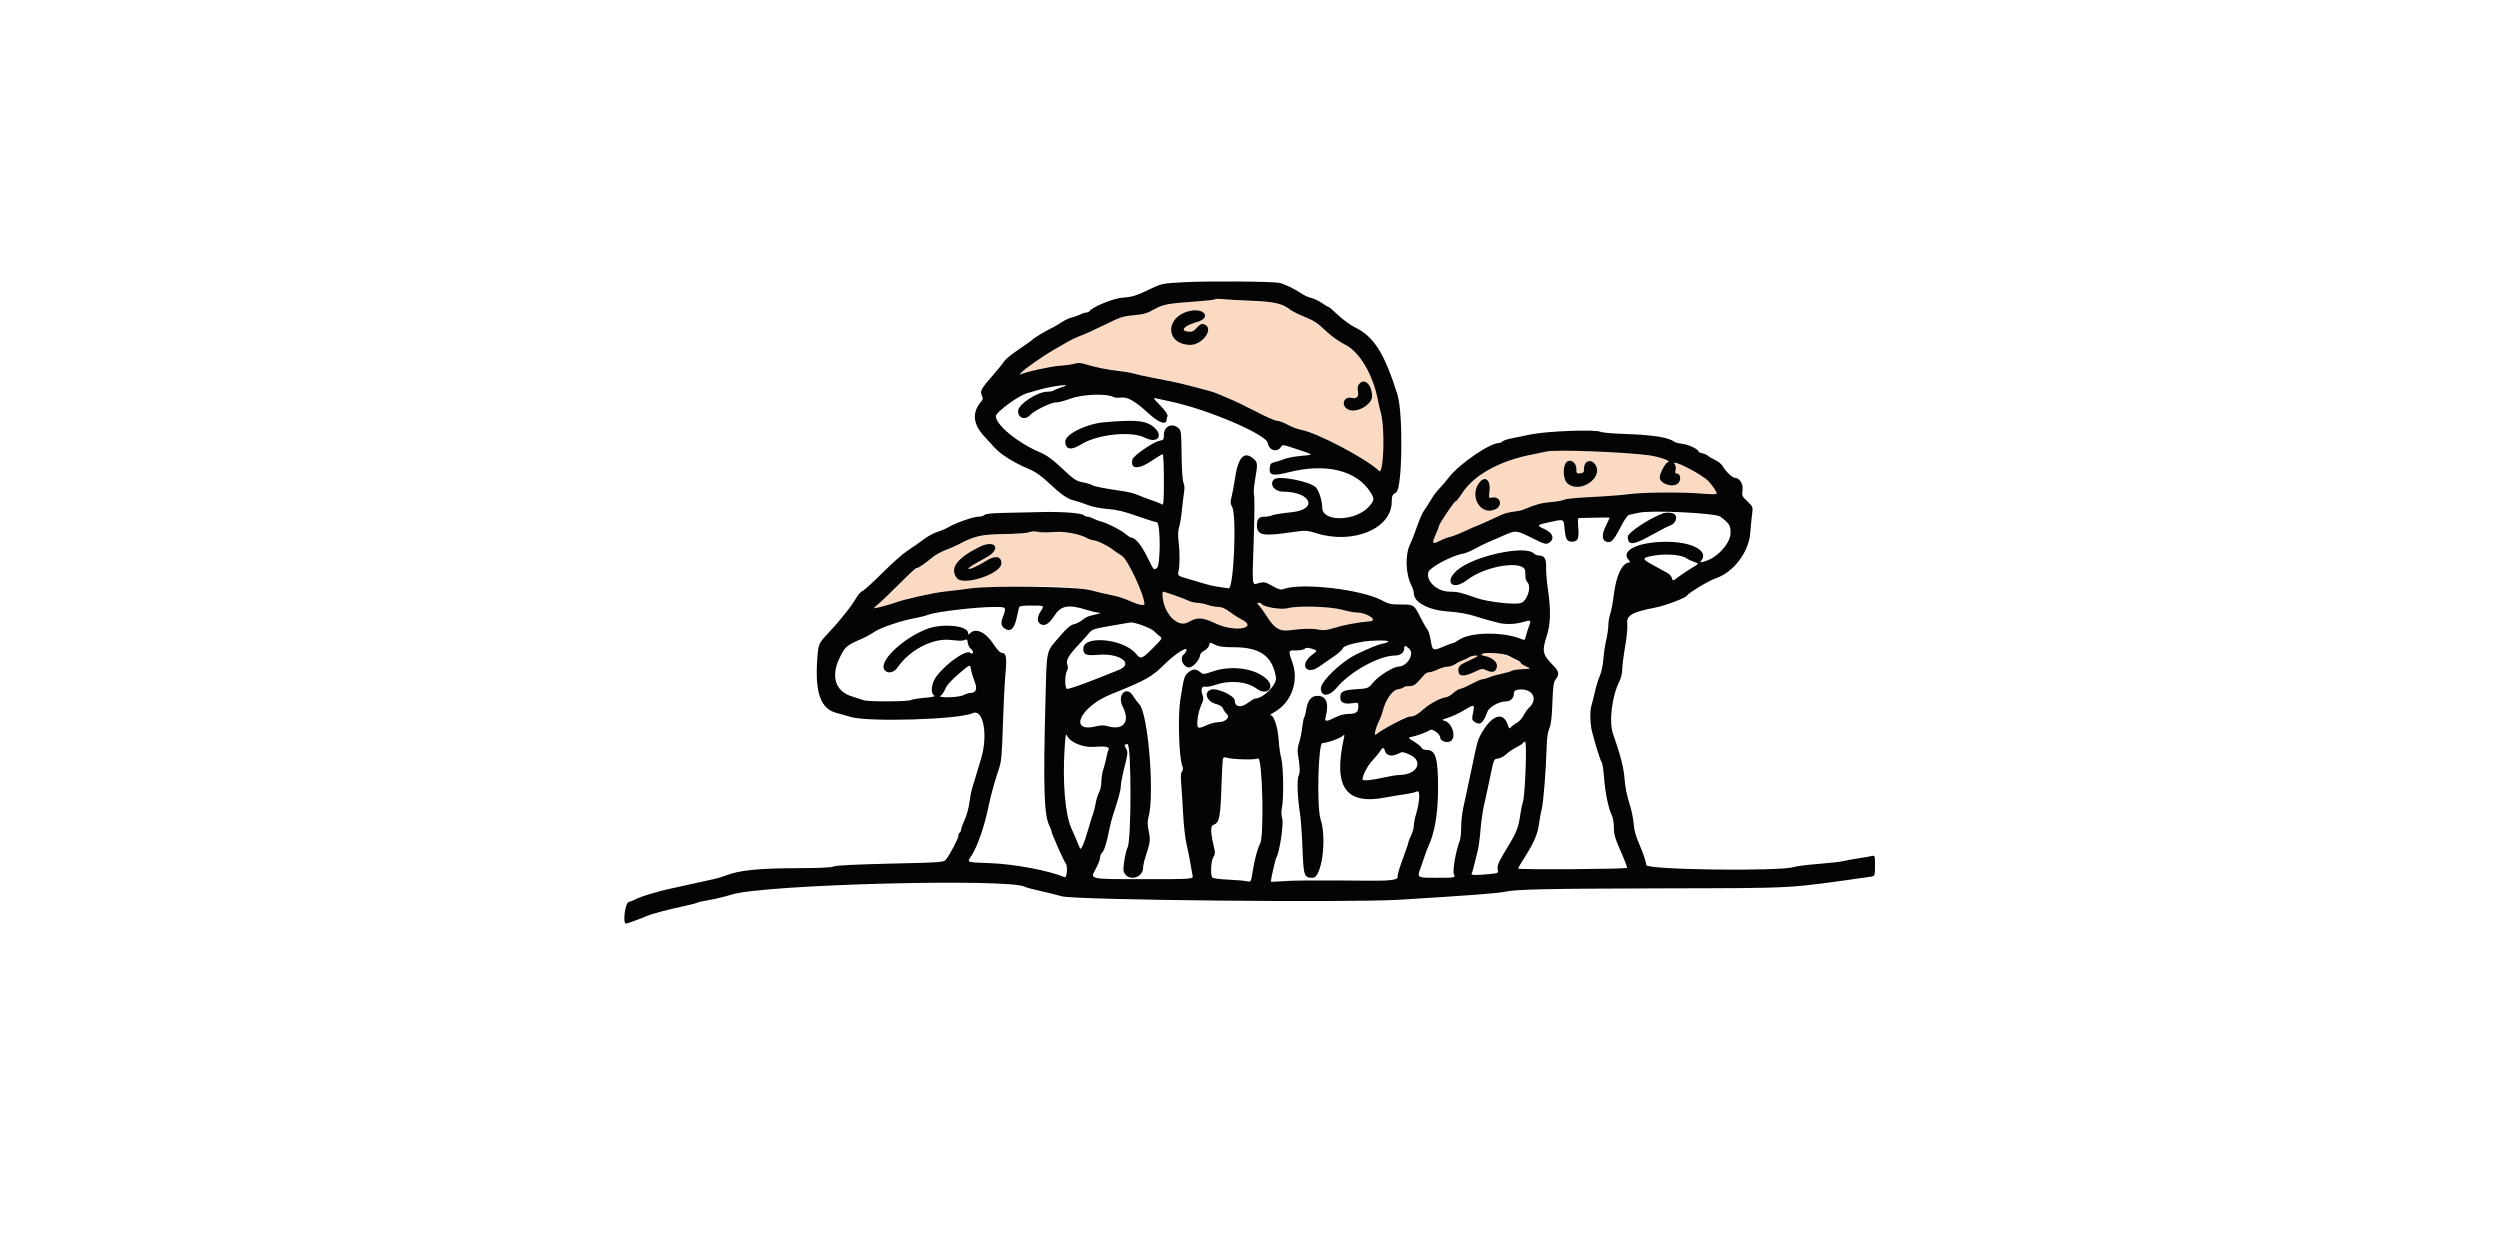 <svg xmlns="http://www.w3.org/2000/svg" width="900" height="450" viewBox="0 0 900 900" version="1.1"><path d="M 424.841 215.470 C 424.479 215.845, 418.179 216.559, 410.841 217.058 C 392.092 218.334, 386.858 219.362, 380.445 223.032 C 376.155 225.486, 373.257 226.358, 368.165 226.726 C 359.707 227.338, 354.503 229.042, 344.500 234.475 C 340.100 236.865, 333.650 239.778, 330.166 240.949 C 326.682 242.120, 321.386 244.523, 318.398 246.289 C 315.410 248.055, 311.735 250.177, 310.233 251.004 C 305.343 253.694, 287.119 266.152, 285.868 267.659 C 284.475 269.337, 285.320 269.209, 297.780 265.844 C 301.784 264.763, 308.309 263.655, 312.280 263.382 C 316.251 263.110, 321.434 262.397, 323.798 261.800 C 326.787 261.044, 328.766 261.029, 330.298 261.750 C 333.781 263.389, 346.513 266.037, 355.900 267.075 C 360.630 267.598, 365.625 268.447, 367 268.962 C 369.241 269.802, 376.756 271.377, 391.500 274.097 C 394.250 274.604, 398.075 275.447, 400 275.969 C 401.925 276.491, 408 278.099, 413.500 279.542 C 419 280.985, 424.400 282.555, 425.500 283.032 C 426.600 283.508, 430.875 285.295, 435 287.002 C 439.125 288.710, 448.021 293.007, 454.769 296.553 C 461.517 300.099, 468.163 303, 469.538 303 C 470.913 303, 474.489 304.308, 477.484 305.906 C 480.479 307.505, 484.858 309.105, 487.215 309.463 C 489.572 309.821, 492.400 310.519, 493.500 311.015 C 494.600 311.511, 498.875 313.445, 503 315.311 C 517.168 321.723, 537.874 334.028, 542.825 338.979 C 546 342.154, 546 342.154, 546 322.277 C 546 310.324, 545.600 302, 544.997 301.397 C 544.446 300.846, 543.578 297.268, 543.068 293.447 C 540.379 273.280, 529.980 254.081, 518.636 248.336 C 514.860 246.424, 508.779 242.049, 505.121 238.614 C 501.167 234.900, 496.045 231.276, 492.486 229.675 C 486.739 227.089, 484.517 225.969, 473.551 220.134 C 469.032 217.729, 467.249 217.443, 453.051 216.848 C 444.498 216.489, 434.800 215.879, 431.500 215.493 C 428.200 215.106, 425.204 215.096, 424.841 215.470 M 406.358 223.954 C 388.750 228.153, 388.892 247.645, 406.536 248.328 C 415.951 248.693, 424.737 235.956, 416.807 233.439 C 415.115 232.902, 413.971 233.468, 411.769 235.932 C 409.497 238.475, 408.270 239.058, 405.710 238.810 C 399.164 238.177, 402.422 234.542, 412 231.792 C 422.464 228.788, 417.135 221.384, 406.358 223.954 M 529.031 275.969 C 527.551 277.449, 527.245 278.734, 527.701 281.546 C 528.389 285.782, 526.923 287.294, 522.939 286.460 C 516.955 285.207, 515.304 292.641, 521.039 295.016 C 527.219 297.576, 538.106 291.148, 537.924 285.047 C 537.690 277.216, 532.788 272.212, 529.031 275.969 M 655 327.004 C 631.808 332.254, 623.618 335.385, 616.137 341.861 C 613.824 343.862, 610.539 346.595, 608.836 347.934 C 607.133 349.272, 604.210 352.760, 602.339 355.684 C 600.469 358.608, 598.518 361, 598.004 361 C 596.968 361, 586 377.408, 586 378.957 C 586 379.899, 583.690 385.657, 581.869 389.250 C 580.630 391.697, 582.452 391.497, 588.500 388.522 C 591.250 387.169, 594.336 386.048, 595.357 386.031 C 596.378 386.014, 599.978 384.704, 603.357 383.120 C 618.224 376.150, 625.225 373, 625.854 373 C 626.226 373, 628.170 372.121, 630.175 371.046 C 632.179 369.972, 636.205 368.776, 639.120 368.390 C 642.035 368.003, 647.138 366.595, 650.460 365.260 C 653.782 363.926, 660.775 362.228, 666 361.488 C 671.225 360.749, 677.525 359.681, 680 359.115 C 682.475 358.550, 690.661 358.068, 698.191 358.044 C 705.721 358.020, 712.117 357.619, 712.405 357.153 C 713.834 354.841, 755.278 353.721, 775.750 355.441 C 781.805 355.950, 785.985 355.933, 785.965 355.401 C 785.863 352.814, 779.026 344.474, 775.181 342.247 C 763.198 335.306, 753.310 331.259, 755.868 334.341 C 756.579 335.198, 756.815 336.889, 756.435 338.404 C 755.938 340.383, 756.161 341, 757.373 341 C 760.206 341, 760.637 346.066, 757.986 348.212 C 754.097 351.362, 745.003 348.222, 744.997 343.727 C 744.993 340.720, 749.098 333.148, 750.983 332.683 C 752.140 332.398, 752.025 332.137, 750.500 331.582 C 749.400 331.181, 747.606 330.367, 746.514 329.771 C 742.753 327.720, 711.221 325.106, 683 324.505 C 668.900 324.204, 666.371 324.430, 655 327.004 M 677.035 333.934 C 675.050 337.644, 675.767 345.432, 678.314 347.826 C 687.005 355.990, 704.944 344.195, 698.589 334.496 C 695.694 330.077, 690.500 331.823, 690.500 337.214 C 690.500 340.055, 690.128 340.543, 687.750 340.816 C 685.232 341.106, 685 340.849, 685 337.766 C 685 332.258, 679.380 329.554, 677.035 333.934 M 615.739 346.750 C 606.979 356.506, 615.979 372.199, 627.050 366.474 C 632.267 363.776, 630.139 357.167, 624.405 358.263 C 621.802 358.760, 621.800 358.755, 622.456 353.508 C 623.371 346.181, 619.629 342.417, 615.739 346.750 M 291 383.195 C 289.591 383.822, 281.735 384.395, 273 384.509 C 256.997 384.717, 248.049 386.867, 239.164 392.641 C 237.879 393.476, 234.646 394.807, 231.979 395.599 C 229.313 396.391, 224.964 398.732, 222.315 400.802 C 219.667 402.872, 214.346 406.627, 210.490 409.146 C 206.635 411.665, 201.910 415.505, 199.990 417.678 C 198.071 419.851, 195.333 422.951, 193.906 424.565 C 192.480 426.179, 188.568 429.738, 185.213 432.474 C 181.858 435.209, 179.256 437.589, 179.430 437.763 C 179.811 438.145, 191.686 435.123, 194.500 433.929 C 218.451 423.759, 309.282 418.092, 335.640 425.122 C 339.963 426.275, 346.425 427.794, 350 428.496 C 353.575 429.199, 359.204 430.874, 362.508 432.218 C 370.319 435.395, 374 436.299, 374 435.040 C 374 428.478, 361.823 402.450, 357.654 400.103 C 356.089 399.221, 353.197 397.248, 351.227 395.718 C 347.241 392.622, 339.628 389, 337.108 389 C 336.207 389, 333.686 388.044, 331.505 386.874 C 327.283 384.612, 316.790 382.613, 311 382.968 C 302.957 383.461, 298.355 383.397, 296 382.760 C 294.625 382.388, 292.375 382.584, 291 383.195 M 255 393.868 C 238.772 401.986, 233.527 409.315, 238.982 416.250 C 243.658 422.195, 271 413.121, 271 405.625 C 271 400.295, 266.515 399.653, 259.656 404.003 C 254.263 407.424, 247.921 410.254, 247.220 409.554 C 246.710 409.044, 251.099 406.264, 259.936 401.500 C 271.510 395.260, 266.794 387.968, 255 393.868 M 386.990 427.250 C 386.883 440.648, 397.509 452.572, 405.488 448.007 C 412.208 444.162, 415.512 444.330, 425.560 449.028 C 439.173 455.393, 456.488 452.368, 443.717 445.857 C 441.397 444.674, 437.523 442.198, 435.106 440.353 C 432.017 437.995, 429.642 436.996, 427.106 436.985 C 425.123 436.977, 421.700 436.321, 419.500 435.529 C 417.300 434.736, 413.925 434.065, 412 434.038 C 410.075 434.010, 407.150 433.279, 405.500 432.412 C 402.998 431.098, 388.586 426, 387.372 426 C 387.168 426, 386.996 426.563, 386.990 427.250 M 456.722 436.250 C 457.860 437.488, 460.163 440.685, 461.838 443.355 C 467.716 452.722, 471.334 454.844, 479.500 453.713 C 488.170 452.512, 495.377 452.419, 500.149 453.445 C 502.813 454.017, 505.649 453.660, 510.649 452.122 C 518.189 449.803, 527.311 448.104, 536.451 447.316 C 542.960 446.754, 533.150 441.011, 525.651 440.992 C 523.918 440.988, 519.575 440.094, 516 439.006 C 507.885 436.535, 483.998 435.917, 477.248 438.003 C 472.645 439.426, 464.409 438.256, 458.800 435.383 C 454.952 433.412, 454.344 433.666, 456.722 436.250 M 617.151 470.819 C 616.169 471.490, 616.752 471.919, 619.300 472.396 C 624.370 473.348, 628.181 476.649, 627.805 479.765 C 627.337 483.655, 624.771 484.738, 620.663 482.779 C 617.304 481.177, 617.061 481.211, 610.891 484.129 C 603.757 487.503, 599.987 487.032, 600.015 482.771 C 600.038 479.449, 600.787 478.784, 608.500 475.237 C 614.408 472.521, 615.028 472.017, 612.473 472.009 C 610.807 472.004, 608.557 472.614, 607.473 473.365 C 606.388 474.116, 604.375 475.078, 603 475.503 C 601.625 475.928, 599.427 477.113, 598.115 478.138 C 596.803 479.162, 594.300 480, 592.553 480 C 590.805 480, 587.513 480.900, 585.236 482 C 582.959 483.100, 580.175 484, 579.048 484 C 577.922 484, 576.277 484.852, 575.394 485.894 C 569.271 493.118, 568.100 494, 564.636 494 C 562.701 494, 560.876 494.391, 560.581 494.869 C 560.286 495.346, 558.308 496.015, 556.187 496.354 C 552.393 496.961, 545 508.670, 545 514.072 C 545 514.888, 544.408 516.443, 543.685 517.527 C 542.514 519.283, 540 526.689, 540 528.381 C 540 528.737, 541.688 527.904, 543.750 526.529 C 545.813 525.155, 548.937 523.382, 550.693 522.590 C 552.449 521.798, 555.591 519.991, 557.675 518.575 C 559.759 517.159, 562.732 516, 564.282 516 C 567.845 516, 571.794 513.960, 575 510.464 C 577.649 507.575, 588.327 502.002, 591.215 502.001 C 592.159 502, 594.409 500.718, 596.215 499.150 C 598.022 497.583, 600.823 495.978, 602.439 495.584 C 604.055 495.190, 606.530 494.058, 607.939 493.069 C 609.348 492.080, 612.300 490.701, 614.500 490.005 C 616.700 489.308, 620.075 488.165, 622 487.465 C 623.925 486.766, 628.200 485.650, 631.500 484.985 C 634.800 484.321, 637.967 483.401, 638.538 482.942 C 639.109 482.482, 642.484 481.970, 646.038 481.803 C 652.500 481.500, 652.500 481.500, 648.782 479.500 C 646.737 478.400, 642.494 475.958, 639.353 474.074 C 633.383 470.493, 620.414 468.592, 617.151 470.819" stroke="none" fill="#fadac2" fill-rule="evenodd"/><path d="M 403.620 203.143 C 386.890 204.024, 386.667 204.066, 378.620 207.892 C 367.626 213.119, 365.536 213.771, 358 214.328 C 351.651 214.797, 336.303 221.083, 334.539 223.936 C 334.178 224.521, 333.121 225.003, 332.191 225.006 C 331.261 225.010, 329.293 225.642, 327.817 226.412 C 326.342 227.182, 323.642 228.137, 321.817 228.536 C 319.993 228.934, 316.700 230.459, 314.500 231.923 C 312.300 233.388, 309.375 235.131, 308 235.796 C 302.951 238.239, 294.542 243.238, 293.535 244.396 C 292.966 245.051, 288.516 248.241, 283.647 251.486 C 278.778 254.730, 274.075 258.535, 273.197 259.942 C 272.318 261.349, 268.838 265.650, 265.463 269.500 C 256.456 279.775, 255.465 281.530, 256.896 284.671 C 257.842 286.747, 257.795 287.580, 256.658 288.880 C 249.713 296.821, 250.348 305.200, 258.561 314 C 260.357 315.925, 263.623 319.525, 265.817 322 C 270.270 327.021, 279.944 333.123, 290.488 337.560 C 295.720 339.761, 299.489 342.392, 305.488 348.028 C 314.379 356.381, 318.878 359.441, 323.800 360.483 C 325.616 360.867, 329.666 362.208, 332.800 363.463 C 336.309 364.867, 341.904 366.009, 347.356 366.433 C 354.067 366.955, 359.243 368.197, 368.726 371.561 C 375.609 374.002, 381.973 376.001, 382.870 376.002 C 385.691 376.005, 385.690 407.560, 382.870 409.070 C 380.385 410.399, 381.132 411.303, 375.653 400.345 C 371.496 392.032, 367.197 387, 364.251 387 C 363.734 387, 362.004 385.858, 360.406 384.461 C 357.193 381.655, 347.137 376.558, 342.567 375.421 C 340.953 375.020, 338.478 374.088, 337.067 373.352 C 335.655 372.615, 333.803 372.010, 332.950 372.006 C 332.098 372.003, 330.929 371.529, 330.354 370.954 C 328.768 369.368, 314.043 368.287, 299.500 368.689 C 292.350 368.887, 280.561 369.150, 273.301 369.274 C 264.344 369.428, 259.700 369.902, 258.851 370.750 C 258.163 371.438, 256.227 371.998, 254.550 371.995 C 250.923 371.989, 237.942 376.507, 233 379.495 C 231.075 380.658, 227.478 382.199, 225.008 382.918 C 222.537 383.637, 218.037 386.095, 215.008 388.380 C 211.978 390.666, 206.800 394.279, 203.500 396.411 C 200.200 398.543, 191.980 405.819, 185.233 412.581 C 178.485 419.344, 172.074 425.159, 170.986 425.505 C 169.897 425.850, 167.789 428.240, 166.301 430.816 C 164.814 433.392, 161.775 437.722, 159.548 440.437 C 157.322 443.152, 154.961 446.077, 154.302 446.937 C 153.644 447.797, 149.990 451.875, 146.183 456 C 139.261 463.500, 139.261 463.500, 138.476 474 C 136.616 498.872, 140.865 510.631, 152.719 513.422 C 154.249 513.783, 158.630 515.026, 162.455 516.185 C 175.175 520.041, 240.466 518.050, 250.268 513.508 C 257.918 509.963, 261.523 528.892, 256.455 546 C 252.936 557.881, 250.897 564.644, 249.863 567.872 C 249.268 569.727, 248.393 574.342, 247.918 578.128 C 247.442 581.913, 245.916 587.414, 244.527 590.352 C 243.137 593.289, 242 596.411, 242 597.287 C 242 598.164, 241.550 599.160, 241 599.500 C 240.450 599.840, 240 600.932, 240 601.927 C 240 603.779, 234.249 614.742, 231.198 618.707 C 229.521 620.886, 229.016 620.925, 190.957 621.811 C 165.549 622.402, 151.685 623.098, 150.273 623.854 C 148.851 624.615, 140.299 625.024, 124.816 625.071 C 95.936 625.159, 82.139 626.564, 72.500 630.399 C 70.300 631.274, 66.475 632.409, 64 632.920 C 61.525 633.432, 55.225 634.830, 50 636.028 C 44.775 637.225, 37.575 638.814, 34 639.558 C 23.241 641.798, 9.319 646.089, 6.500 648.034 C 5.950 648.414, 4.262 649.020, 2.750 649.381 C 0.073 650.021, -1.845 665.001, 0.750 664.999 C 1.610 664.999, 11.042 661.539, 15.500 659.589 C 19.059 658.032, 31.344 654.765, 42.500 652.408 C 46.900 651.479, 51.222 650.351, 52.105 649.901 C 52.988 649.452, 56.813 648.601, 60.605 648.010 C 64.397 647.419, 71.775 645.628, 77 644.029 C 100.790 636.750, 277.788 632.189, 288.142 638.588 C 288.799 638.994, 292.973 640.122, 297.418 641.095 C 301.863 642.068, 309.654 643.990, 314.732 645.367 C 324.592 648.041, 521.379 650.023, 557.500 647.813 C 607.832 644.733, 628.018 643.206, 633.500 642.065 C 642.224 640.250, 662.356 639.826, 750 639.613 C 844.741 639.382, 836.011 639.877, 896.250 631.322 C 900 630.790, 900 630.790, 900 623.278 C 900 615.767, 900 615.767, 897.250 616.405 C 895.738 616.756, 891.350 617.517, 887.500 618.097 C 883.650 618.676, 878.925 619.547, 877 620.032 C 875.075 620.517, 867.106 621.409, 859.290 622.015 C 851.475 622.621, 843.600 623.611, 841.790 624.215 C 831.852 627.532, 735.191 626.285, 735.259 622.841 C 735.295 620.975, 733.408 615.084, 730.985 609.500 C 727.757 602.060, 726.540 597.836, 726.230 593 C 726.001 589.425, 724.567 582.675, 723.043 578 C 721.349 572.803, 720.049 566.172, 719.698 560.936 C 719.177 553.168, 716.646 543.234, 711.426 528.467 C 708.330 519.710, 710.568 501.154, 716.006 490.489 C 717.109 488.325, 718 484.599, 718 482.150 C 718 479.715, 718.938 472.272, 720.084 465.611 C 721.243 458.879, 721.925 451.667, 721.620 449.372 C 720.795 443.164, 724.952 440.697, 741.608 437.511 C 748.935 436.109, 763.500 430.618, 764.596 428.845 C 765.859 426.802, 780.518 417.989, 785.290 416.404 C 797.933 412.204, 809.041 397.725, 810.149 384 C 810.571 378.775, 811.207 372.338, 811.563 369.695 C 812.190 365.038, 812.083 364.770, 808.089 360.970 C 804.225 357.294, 804.009 356.797, 804.619 352.983 C 805.323 348.576, 802.472 344, 799.022 344 C 797.248 344, 791.904 338.796, 790.137 335.347 C 789.530 334.163, 787.004 332.212, 784.522 331.011 C 782.041 329.810, 779.778 328.451, 779.494 327.990 C 779.210 327.530, 777.632 326.858, 775.989 326.497 C 774.345 326.136, 772.997 325.539, 772.993 325.171 C 772.977 323.547, 766.075 320.182, 761.601 319.617 C 758.906 319.276, 756.206 318.613, 755.601 318.144 C 751.364 314.859, 740.086 313.092, 719 312.411 C 711.025 312.154, 703.593 311.486, 702.485 310.928 C 698.772 309.058, 663.891 310.361, 652 312.813 C 646.225 314.004, 639.551 315.380, 637.170 315.870 C 634.788 316.360, 632.335 317.265, 631.720 317.880 C 631.104 318.496, 629.941 319, 629.136 319 C 622.620 319, 600.631 334.102, 593.284 343.622 C 590.965 346.627, 587.699 350.454, 586.027 352.127 C 584.354 353.800, 581.776 357.268, 580.298 359.834 C 578.820 362.400, 576.607 365.850, 575.380 367.500 C 574.153 369.150, 571.947 374.100, 570.478 378.500 C 569.008 382.900, 566.635 388.975, 565.205 392 C 561.522 399.789, 562.037 413.583, 566.314 421.700 C 567.241 423.461, 568 426.070, 568 427.498 C 568 433.537, 578.528 439.209, 591.500 440.158 C 600.593 440.824, 607.013 441.939, 612.500 443.807 C 616.202 445.067, 625.468 447.670, 629.500 448.584 C 634.567 449.731, 641.248 449.439, 646.750 447.829 C 652.515 446.142, 652.636 446.265, 650.585 451.730 C 649.807 453.803, 648.888 456.778, 648.543 458.341 C 648.056 460.551, 647.537 461.017, 646.208 460.438 C 632.966 454.667, 608.611 454.869, 600.257 460.817 C 598.571 462.018, 596.755 463, 596.223 463 C 595.690 463, 593.285 463.846, 590.877 464.879 C 581.580 468.871, 581.432 468.823, 580.197 461.369 C 579.596 457.741, 578.455 454.036, 577.663 453.136 C 576.870 452.236, 574.635 448.324, 572.695 444.442 C 568.152 435.351, 567.957 435.224, 558.500 435.241 C 551.512 435.254, 549.804 434.879, 545 432.283 C 530.300 424.338, 486.792 419.327, 474.172 424.125 C 472.230 424.863, 470.625 424.415, 466.134 421.881 C 461 418.983, 460.184 418.805, 456.521 419.782 C 451.197 421.203, 451.528 423.833, 452.670 389.244 C 453.228 372.335, 453.333 357.530, 452.903 356.344 C 452.460 355.122, 452.785 350.358, 453.655 345.344 C 455.650 333.835, 455.580 332.917, 452.493 330.250 C 445.603 324.297, 441.238 329.368, 438.936 346 C 438.441 349.575, 437.482 354.680, 436.805 357.345 C 435.762 361.449, 435.808 362.600, 437.105 364.859 C 440.567 370.892, 438.314 424.128, 434.620 423.573 C 432.904 423.315, 429.475 422.834, 427 422.502 C 424.525 422.171, 420.475 421.273, 418 420.507 C 415.525 419.741, 409.969 418.095, 405.653 416.850 C 397.805 414.587, 397.805 414.587, 398.585 411.043 C 399.534 406.733, 399.497 396.495, 398.504 388.862 C 398.041 385.303, 398.197 381.934, 398.926 379.724 C 399.561 377.800, 400.513 372.012, 401.041 366.862 C 401.569 361.713, 402.280 355.771, 402.621 353.659 C 402.971 351.485, 402.753 348.880, 402.118 347.659 C 401.442 346.358, 400.898 338.386, 400.748 327.607 C 400.500 309.713, 400.500 309.713, 397.758 307.668 C 393.421 304.431, 388 307.315, 388 312.859 C 388 316.436, 387.742 316.802, 384.800 317.390 C 380.167 318.317, 366.106 328.015, 365.370 330.790 C 363.512 337.800, 369.548 338.340, 378.901 332 C 382.958 329.250, 386.665 327, 387.138 327 C 387.612 327, 388 335.380, 388 345.622 C 388 360.382, 387.741 364.040, 386.750 363.255 C 386.063 362.711, 382.575 361.285, 379 360.086 C 375.425 358.887, 370.959 357.194, 369.076 356.324 C 367.193 355.453, 363.143 354.358, 360.076 353.889 C 343.071 351.291, 338.306 350.370, 336.482 349.329 C 335.371 348.696, 332.671 347.853, 330.482 347.457 C 324.812 346.431, 323.762 345.740, 313.988 336.596 C 307.370 330.405, 303.538 327.681, 298.360 325.489 C 282.851 318.923, 267 305.874, 267 299.673 C 267 296.851, 282.915 285.070, 289.283 283.177 C 300.328 279.895, 304.233 278.934, 310.377 277.984 C 318.433 276.739, 319.735 277.135, 313.755 279.012 C 311.415 279.747, 309.072 280.720, 308.550 281.174 C 308.027 281.628, 306.102 282, 304.271 282 C 296.900 282, 283 291.140, 283 295.987 C 283 301.067, 288.081 302.782, 291.595 298.890 C 294.405 295.777, 307.109 289.500, 310 289.796 C 311.375 289.937, 316.282 288.670, 320.905 286.980 C 329.584 283.808, 346.897 283.164, 351.673 285.837 C 352.585 286.347, 355.001 286.541, 357.042 286.268 C 361.851 285.622, 367.114 288.660, 377.343 297.984 C 384.694 304.686, 390 306.336, 390 301.921 C 390 301.505, 390.268 300.464, 390.597 299.609 C 390.988 298.590, 389.241 296.007, 385.531 292.117 C 379.868 286.181, 379.868 286.181, 383.684 287.098 C 385.783 287.603, 389.750 288.477, 392.500 289.040 C 418.791 294.429, 461.988 312.832, 462.846 319.010 C 463.561 324.162, 469.337 326.040, 472.128 322.028 C 473.491 320.069, 473.543 320.070, 480 322.178 C 496.931 327.707, 496.527 327.358, 487 328.218 C 482.325 328.640, 476.925 329.621, 475 330.397 C 473.075 331.174, 469.925 332.204, 468 332.686 C 464.880 333.468, 464.467 333.964, 464.192 337.248 C 463.764 342.362, 466.472 342.878, 478.280 339.931 C 504.805 333.310, 526.693 338.675, 536.620 354.230 C 539.724 359.095, 539.632 360.211, 535.757 364.624 C 526.228 375.477, 502 376.092, 502 365.481 C 502 360.462, 499.493 352.751, 497.190 350.687 C 492.519 346.500, 470.740 342.311, 467.523 344.981 C 463.446 348.364, 467.461 353.988, 473.973 354.015 C 494.136 354.099, 499.274 366.869, 479.924 368.804 C 473.282 369.468, 467.011 370.459, 465.989 371.006 C 464.968 371.553, 462.617 372, 460.766 372 C 456.445 372, 455 373.515, 455 378.045 C 455 385.387, 458.889 386.247, 479 383.353 C 490.461 381.704, 490.525 381.706, 498 384.002 C 524.351 392.095, 551.873 380.634, 552.035 361.500 C 552.073 356.978, 552.384 356.306, 555.289 354.476 C 559.712 351.688, 560.365 297.417, 556.136 284 C 546.839 254.505, 539.329 242.519, 526.011 235.922 C 522.442 234.154, 516.779 230.073, 513.426 226.854 C 510.073 223.634, 506.999 221, 506.595 221 C 506.191 221, 503.979 219.709, 501.680 218.130 C 499.381 216.552, 495.925 214.918, 494 214.500 C 492.075 214.082, 488.700 212.508, 486.500 211.002 C 481.920 207.867, 474.577 204.385, 470.965 203.634 C 466.045 202.611, 420.084 202.276, 403.620 203.143 M 424.838 215.496 C 424.477 215.856, 418.179 216.568, 410.841 217.077 C 390.948 218.458, 387.143 219.189, 380.725 222.866 C 375.997 225.576, 373.392 226.317, 366.350 226.959 C 358.618 227.664, 356.527 228.350, 345.625 233.762 C 338.956 237.073, 331.250 240.577, 328.500 241.548 C 325.750 242.519, 321.123 244.706, 318.218 246.407 C 315.314 248.108, 310.956 250.625, 308.535 252 C 301.463 256.017, 287.527 265.754, 285.430 268.144 C 284.368 269.354, 284.024 270.039, 284.665 269.666 C 287.595 267.959, 306.248 263.791, 313 263.333 C 317.125 263.053, 321.954 262.382, 323.731 261.841 C 325.879 261.187, 328.060 261.200, 330.231 261.879 C 338.018 264.314, 346.098 266.009, 354.330 266.935 C 359.186 267.481, 364.586 268.385, 366.330 268.944 C 368.073 269.502, 373.325 270.705, 378 271.617 C 382.675 272.528, 389.425 273.847, 393 274.548 C 396.575 275.248, 402.875 276.726, 407 277.833 C 411.125 278.939, 416.525 280.368, 419 281.008 C 421.475 281.647, 424.400 282.559, 425.500 283.035 C 426.600 283.510, 430.875 285.295, 435 287.002 C 439.125 288.710, 448.021 293.007, 454.769 296.553 C 461.517 300.099, 468.179 303, 469.573 303 C 470.967 303, 474.446 304.296, 477.304 305.879 C 480.162 307.463, 484.525 309.096, 487 309.509 C 497.957 311.337, 534.502 330.656, 542.912 339.066 C 546.236 342.390, 547.319 308.459, 544.239 297.500 C 543.620 295.300, 542.691 291.250, 542.174 288.500 C 538.656 269.779, 528.888 253.214, 518.333 248.067 C 514.633 246.263, 508.881 242.222, 505.552 239.088 C 498.362 232.318, 496.238 230.926, 487.989 227.574 C 484.545 226.174, 480.326 223.984, 478.614 222.707 C 472.867 218.422, 467.380 217.198, 451 216.546 C 442.475 216.206, 433.248 215.684, 430.497 215.384 C 427.745 215.085, 425.198 215.135, 424.838 215.496 M 406.358 223.954 C 388.750 228.153, 388.892 247.645, 406.536 248.328 C 415.951 248.693, 424.737 235.956, 416.807 233.439 C 415.115 232.902, 413.971 233.468, 411.769 235.932 C 409.497 238.475, 408.270 239.058, 405.710 238.810 C 399.164 238.177, 402.422 234.542, 412 231.792 C 422.464 228.788, 417.135 221.384, 406.358 223.954 M 529.031 275.969 C 527.551 277.449, 527.245 278.734, 527.701 281.546 C 528.389 285.782, 526.923 287.294, 522.939 286.460 C 516.955 285.207, 515.304 292.641, 521.039 295.016 C 527.219 297.576, 538.106 291.148, 537.924 285.047 C 537.690 277.216, 532.788 272.212, 529.031 275.969 M 345 304.032 C 332.109 305.152, 317 312.620, 317 317.872 C 317 323.711, 321.236 324.505, 328.344 319.997 C 339.744 312.767, 364.394 310.099, 374.090 315.046 C 384.524 320.369, 388.637 312.327, 378.703 306.027 C 373.471 302.709, 365.609 302.243, 345 304.032 M 663.500 325.092 C 661.300 325.624, 657.025 326.524, 654 327.093 C 629.669 331.670, 611.148 341.914, 602.357 355.656 C 600.477 358.595, 598.518 361, 598.004 361 C 597.005 361, 586 377.380, 586 378.867 C 586 379.353, 584.881 382.282, 583.513 385.376 C 580.727 391.674, 581.260 392.181, 587.386 389.058 C 589.481 387.990, 592.614 386.817, 594.348 386.452 C 596.081 386.087, 600.750 384.261, 604.722 382.394 C 608.693 380.527, 612.141 379, 612.382 379 C 612.624 379, 616.349 377.385, 620.661 375.412 C 624.972 373.438, 629.925 371.185, 631.668 370.404 C 633.410 369.623, 637.010 368.727, 639.668 368.413 C 642.325 368.098, 645.400 367.473, 646.500 367.024 C 656.264 363.033, 659.527 362.134, 666.500 361.508 C 670.900 361.114, 675.400 360.304, 676.500 359.709 C 677.600 359.114, 686.150 358.288, 695.500 357.875 C 704.850 357.462, 716.775 356.550, 722 355.849 C 732.956 354.379, 760.807 354.163, 775.750 355.432 C 781.811 355.946, 785.986 355.934, 785.965 355.401 C 785.906 353.912, 783.688 350.477, 780.363 346.726 C 775.701 341.468, 751.719 329.342, 755.868 334.341 C 756.579 335.198, 756.815 336.889, 756.435 338.404 C 755.938 340.383, 756.161 341, 757.373 341 C 760.206 341, 760.637 346.066, 757.986 348.212 C 754.097 351.362, 745.003 348.222, 744.997 343.727 C 744.993 340.707, 749.105 333.140, 750.983 332.709 C 753.845 332.053, 744.555 328.789, 737 327.795 C 718.361 325.343, 669.840 323.559, 663.500 325.092 M 677.035 333.934 C 675.050 337.644, 675.767 345.432, 678.314 347.826 C 687.005 355.990, 704.944 344.195, 698.589 334.496 C 695.694 330.077, 690.500 331.823, 690.500 337.214 C 690.500 340.055, 690.128 340.543, 687.750 340.816 C 685.232 341.106, 685 340.849, 685 337.766 C 685 332.258, 679.380 329.554, 677.035 333.934 M 615.739 346.750 C 606.979 356.506, 615.979 372.199, 627.050 366.474 C 632.267 363.776, 630.139 357.167, 624.405 358.263 C 621.802 358.760, 621.800 358.755, 622.456 353.508 C 623.371 346.181, 619.629 342.417, 615.739 346.750 M 730 369.163 C 727.525 369.707, 724.535 370.339, 723.355 370.568 C 721.830 370.865, 719.867 373.585, 716.565 379.979 C 711.616 389.561, 709.842 391.270, 706.250 389.914 C 703.193 388.760, 703.285 384.344, 706.500 378 C 707.875 375.287, 709 372.930, 709 372.763 C 709 372.597, 704.163 372.578, 698.250 372.722 C 692.337 372.865, 687.097 372.987, 686.605 372.992 C 686.107 372.996, 685.985 375.933, 686.329 379.616 C 687.066 387.515, 686.051 390, 682.087 390 C 678.185 390, 677.309 388.561, 676.487 380.797 C 675.687 373.241, 676.667 373.617, 664.500 376.197 C 656.611 377.870, 656.275 378.442, 661.789 380.814 C 668.357 383.640, 669.750 388.458, 664.769 391.124 C 663.152 391.989, 661.323 391.467, 655.136 388.372 C 641.728 381.665, 641.618 381.649, 633.546 385.159 C 629.671 386.844, 624.250 389.189, 621.500 390.370 C 618.750 391.552, 614.250 393.792, 611.500 395.348 C 608.750 396.904, 604.925 398.425, 603 398.729 C 595.808 399.862, 579.878 408.269, 578.597 411.607 C 576.139 418.015, 584.542 426, 593.744 426 C 599.478 426, 601.616 426.505, 613 430.544 C 621.045 433.399, 641.238 435.648, 645.189 434.129 C 649.669 432.407, 652.733 422.792, 649.892 419.370 C 648.408 417.582, 648.376 417.432, 648.152 411.357 C 647.843 402.939, 619.833 407.104, 606.352 417.573 C 595.872 425.711, 589.256 419.112, 599.250 410.489 C 611.079 400.283, 648.089 392.231, 654.357 398.500 C 655.182 399.325, 656.959 400, 658.306 400 C 662.041 400, 663.451 402.492, 663.194 408.638 C 663.069 411.623, 663.649 418.629, 664.483 424.208 C 666.766 439.474, 666.484 449.261, 663.500 458.403 C 660.058 468.949, 660.669 471.469, 668.597 479.397 C 672.452 483.252, 672.832 485.671, 670.126 489.115 C 668.555 491.114, 668.166 493.856, 667.727 506.038 C 667.350 516.526, 666.731 521.681, 665.508 524.538 C 664.376 527.184, 663.728 531.822, 663.557 538.500 C 663.165 553.806, 661.234 578.030, 660.049 582.500 C 659.465 584.700, 658.587 589.510, 658.095 593.189 C 657.109 600.581, 654.356 606.958, 647.600 617.500 C 645.133 621.350, 643.089 624.896, 643.057 625.380 C 642.998 626.291, 720.552 625.781, 721.469 624.864 C 721.748 624.585, 719.732 619.279, 716.988 613.072 C 712.870 603.756, 712 600.774, 712 595.975 C 712 592.778, 711.374 588.888, 710.610 587.331 C 708.123 582.268, 705.715 570.724, 704.956 560.232 C 704.548 554.584, 703.763 549.409, 703.212 548.732 C 702.231 547.528, 699.144 537.796, 696.382 527.201 C 694.782 521.067, 694.582 511.998, 695.948 507.571 C 696.469 505.882, 697.599 501.369, 698.459 497.541 C 699.320 493.714, 700.871 488.764, 701.907 486.541 C 702.951 484.300, 704.076 478.937, 704.432 474.500 C 704.785 470.100, 705.725 463.800, 706.521 460.500 C 707.317 457.200, 707.976 452.603, 707.984 450.285 C 707.993 447.967, 708.641 444.142, 709.424 441.785 C 710.207 439.428, 711.331 433.420, 711.922 428.434 C 713.601 414.265, 718.072 405, 723.232 405 C 723.825 405, 723.529 404.137, 722.575 403.082 C 716.164 395.998, 731.257 389.475, 752.498 390.149 C 769.576 390.691, 780.284 397.133, 774.898 403.623 C 773.821 404.921, 774.049 405.030, 776.575 404.423 C 785.941 402.171, 796 391.403, 796 383.630 C 796 378.238, 795.202 376.978, 788.619 371.969 C 785.208 369.374, 739.091 367.167, 730 369.163 M 747 369.735 C 736.815 373.657, 721.994 383.545, 722.015 386.405 C 722.063 392.943, 725.873 392.678, 739.185 385.207 C 745.062 381.908, 751.137 378.789, 752.685 378.273 C 756.120 377.130, 757.974 372.879, 756.050 370.560 C 754.781 369.031, 749.969 368.593, 747 369.735 M 291 383.206 C 289.610 383.818, 281.616 384.399, 273 384.513 C 256.678 384.730, 251.153 385.982, 240.196 391.944 C 238.163 393.050, 233.989 394.869, 230.921 395.986 C 227.852 397.102, 223.576 399.475, 221.417 401.258 C 215.641 406.030, 211.234 409, 209.928 409 C 209.294 409, 203.989 413.850, 198.138 419.778 C 192.287 425.705, 185.507 432.230, 183.070 434.278 C 180.634 436.325, 178.953 438, 179.335 438 C 180.547 438, 192.416 434.814, 194.500 433.929 C 199.540 431.789, 222.389 426.689, 230.500 425.893 C 235.450 425.408, 243.100 424.469, 247.500 423.807 C 263.182 421.449, 324.924 422.231, 335 424.916 C 339.675 426.162, 346.425 427.758, 350 428.463 C 355.745 429.596, 359.047 430.697, 366.500 433.967 C 370.016 435.510, 374 436.080, 374 435.040 C 374 428.478, 361.823 402.450, 357.654 400.103 C 356.089 399.221, 353.197 397.248, 351.227 395.718 C 347.241 392.622, 339.628 389, 337.108 389 C 336.207 389, 333.686 388.044, 331.505 386.874 C 327.291 384.616, 316.810 382.616, 311 382.961 C 302.499 383.467, 299.308 383.429, 296.500 382.788 C 294.850 382.412, 292.375 382.600, 291 383.206 M 255 393.868 C 238.772 401.986, 233.527 409.315, 238.982 416.250 C 243.658 422.195, 271 413.121, 271 405.625 C 271 400.295, 266.515 399.653, 259.656 404.003 C 254.263 407.424, 247.921 410.254, 247.220 409.554 C 246.710 409.044, 251.099 406.264, 259.936 401.500 C 271.510 395.260, 266.794 387.968, 255 393.868 M 740.830 400.023 C 731.955 401.521, 731.869 402.313, 740.091 406.801 C 744.166 409.026, 748.781 411.559, 750.346 412.431 C 751.911 413.303, 753.426 414.913, 753.712 416.008 C 754.376 418.544, 754.201 418.583, 759.341 414.750 C 761.738 412.962, 765.888 410.215, 768.564 408.645 C 773.429 405.790, 773.429 405.790, 769.705 404.509 C 767.657 403.805, 765.423 402.793, 764.741 402.259 C 761.157 399.456, 750.240 398.435, 740.830 400.023 M 386.990 427.250 C 386.883 440.648, 397.509 452.572, 405.488 448.007 C 412.208 444.162, 415.512 444.330, 425.560 449.028 C 439.173 455.393, 456.488 452.368, 443.717 445.857 C 441.397 444.674, 437.523 442.198, 435.106 440.353 C 432.017 437.995, 429.642 436.996, 427.106 436.985 C 425.123 436.977, 421.700 436.321, 419.500 435.529 C 417.300 434.736, 413.925 434.065, 412 434.038 C 410.075 434.010, 407.150 433.279, 405.500 432.412 C 402.998 431.098, 388.586 426, 387.372 426 C 387.168 426, 386.996 426.563, 386.990 427.250 M 456.722 436.250 C 457.860 437.488, 460.163 440.685, 461.838 443.355 C 467.716 452.722, 471.334 454.844, 479.500 453.713 C 488.170 452.512, 495.377 452.419, 500.149 453.445 C 502.813 454.017, 505.649 453.660, 510.649 452.122 C 518.137 449.819, 527.277 448.110, 536.310 447.323 C 542.749 446.761, 533.938 441, 526.640 441 C 524.891 441, 520.228 440.104, 516.278 439.010 C 507.599 436.605, 484.157 435.955, 477.116 437.923 C 472.611 439.183, 459.800 437.103, 458.432 434.890 C 458.130 434.401, 457.155 434, 456.267 434 C 454.914 434, 454.988 434.366, 456.722 436.250 M 283.639 437.750 C 283.366 438.712, 282.579 442.130, 281.891 445.345 C 280.316 452.700, 277.447 455.178, 273.500 452.592 C 270.883 450.877, 270.422 448.698, 271.854 444.815 C 274.773 436.896, 274.853 436.998, 265.769 437.018 C 252.843 437.046, 224.249 440.396, 218.500 442.557 C 216.300 443.384, 212.250 444.445, 209.500 444.916 C 199.967 446.548, 184.163 451.792, 179.842 454.757 C 177.454 456.395, 173.250 458.714, 170.500 459.909 C 159.381 464.742, 158.451 465.543, 154.510 473.688 C 148.017 487.107, 151.493 497.841, 163.500 501.454 C 166.800 502.447, 170.534 503.651, 171.797 504.129 C 174.930 505.317, 203.689 505.237, 205.936 504.034 C 206.929 503.503, 211.446 502.759, 215.974 502.382 C 221.640 501.909, 223.707 501.415, 222.603 500.798 C 219.739 499.195, 220.530 492.034, 224.108 487.167 C 231.153 477.587, 245.923 467.323, 248.687 470.087 C 249.470 470.870, 249.967 470.862, 250.463 470.059 C 250.842 469.446, 250.215 468.169, 249.069 467.222 C 247.923 466.275, 246.889 464.252, 246.772 462.727 C 246.615 460.670, 246.165 460.118, 245.030 460.589 C 242.743 461.536, 242.136 461.543, 233.990 460.719 C 221.265 459.433, 204.709 468.134, 196.281 480.537 C 193.793 484.198, 189.635 485.235, 187.200 482.800 C 181.687 477.287, 198.428 460.486, 216.824 453.071 C 227.979 448.574, 247 450.281, 247 455.777 C 247 457.110, 247.239 457.094, 248.829 455.655 C 252.950 451.925, 259.903 455.390, 265.431 463.928 C 267.820 467.618, 270.062 470, 271.146 470 C 274.475 470, 275.049 473.139, 273.923 485.169 C 273.339 491.401, 272.508 507.975, 272.077 522 C 271.406 543.791, 270.992 548.373, 269.231 553.500 C 266.408 561.723, 263.459 572.315, 261.994 579.500 C 258.956 594.401, 254.007 608.932, 249.615 615.844 C 246.166 621.275, 244.845 620.721, 263 621.466 C 280.957 622.204, 305.047 626.762, 316.645 631.617 C 318.229 632.280, 318.873 623.320, 317.356 621.724 C 316.084 620.384, 307 599.806, 307 598.263 C 307 597.737, 306.270 595.843, 305.377 594.054 C 301.731 586.744, 301.106 566.325, 302.693 506.341 C 303.771 465.615, 302.773 470.162, 313.338 457.840 C 318.205 452.164, 320.760 449.993, 323.203 449.460 C 325.016 449.065, 327.772 447.674, 329.327 446.370 C 330.882 445.066, 333.357 443.728, 334.827 443.396 C 342.389 441.689, 343.704 441.187, 340.880 441.090 C 339.439 441.041, 335.443 440.100, 332 439 C 319.539 435.019, 313.840 436.032, 309.360 443.024 C 305.393 449.215, 302.140 451.203, 299.095 449.295 C 296.523 447.684, 296.651 444.125, 299.434 439.920 C 302.028 436, 302.028 436, 293.082 436 C 285.417 436, 284.064 436.251, 283.639 437.750 M 350 450.543 C 337.161 452.777, 336.366 453.054, 333.763 456.196 C 332.258 458.013, 329.524 461.075, 327.688 463 C 319.683 471.391, 317.309 475.302, 318.401 478.299 C 319.136 480.316, 319.082 481.638, 318.210 483.035 C 316.494 485.784, 316.599 496, 318.343 496 C 320.778 496, 334.125 491.095, 355.774 482.245 C 366.540 477.843, 356.272 470.216, 341.225 471.437 C 331.841 472.198, 330 471.471, 330 467 C 330 457.106, 359.023 459.926, 367.889 470.682 C 371.457 475.010, 372.005 474.795, 381.301 465.406 C 386.612 460.043, 386.950 459.444, 385.301 458.316 C 384.310 457.639, 382.302 455.869, 380.839 454.383 C 378.673 452.184, 367.120 447.911, 364 448.154 C 363.725 448.176, 357.425 449.251, 350 450.543 M 531 462.055 C 521.989 463.634, 517.155 465.299, 516.717 466.975 C 516.476 467.895, 513.629 470.437, 510.390 472.624 C 507.150 474.811, 502.375 478.118, 499.778 479.973 C 490.554 486.561, 485.351 478.641, 494.376 471.750 C 498.751 468.409, 498.751 468.409, 494.773 467.168 C 491.629 466.186, 490.484 466.183, 489.316 467.153 C 488.503 467.827, 485.629 468.346, 482.929 468.305 C 477.436 468.223, 477.450 468.167, 480.652 477.376 C 485.371 490.946, 479.461 506.384, 467 513.042 C 465.075 514.070, 464.088 514.931, 464.806 514.956 C 467.256 515.039, 470.076 523.645, 470.638 532.755 C 470.934 537.565, 471.779 543.525, 472.515 546 C 474.048 551.157, 474.377 575.261, 472.999 581.458 C 472.432 584.009, 472.517 586.903, 473.237 589.597 C 474.327 593.672, 471.123 614.523, 468.949 617.500 C 468.355 618.314, 465 632.937, 465 634.713 C 465 634.987, 468.712 634.889, 473.250 634.494 C 480.717 633.844, 497.438 633.740, 535.250 634.108 C 551.600 634.267, 556.944 633.503, 556.315 631.097 C 556.068 630.154, 557.697 624.510, 559.933 618.555 C 562.170 612.601, 564.015 607.227, 564.034 606.614 C 564.053 606.001, 564.937 603.700, 566 601.500 C 567.063 599.300, 567.947 596.109, 567.966 594.409 C 567.985 592.709, 568.670 589.109, 569.488 586.409 C 572.246 577.309, 572.676 568.568, 570.304 569.837 C 569.206 570.425, 564.976 571.381, 560.904 571.962 C 556.832 572.544, 551.025 573.507, 548 574.104 C 519.073 579.811, 509.831 567.049, 517.506 532 C 518.240 528.644, 518.194 528.566, 516.386 530.101 C 514.298 531.872, 505.225 535, 502.173 535 C 499.058 535, 497.953 581.128, 500.856 589.993 C 505.436 603.978, 501.657 632, 495.191 632 C 488.923 632, 488.570 630.992, 487.793 610.833 C 487.405 600.750, 486.585 589.350, 485.973 585.500 C 484.158 574.097, 483.699 560.931, 485.029 558.446 C 486.159 556.335, 485.977 551.356, 484.462 542.903 C 484.062 540.674, 484.396 537.600, 485.340 534.820 C 486.178 532.353, 487.177 527.446, 487.562 523.917 C 487.946 520.388, 488.610 517.050, 489.037 516.500 C 489.464 515.950, 490.132 513.357, 490.522 510.738 C 491.478 504.313, 494.193 501, 498.500 501 C 504.997 501, 507.019 506.171, 504.464 516.250 C 503.576 519.755, 504.903 519.802, 511.419 516.496 C 514.560 514.902, 518.013 514, 520.969 514 C 526.346 514, 528 512.744, 528 508.664 C 528 505.752, 527.963 505.733, 523.419 506.356 C 517.622 507.151, 515 505.821, 515 502.087 C 515 497.878, 517.056 496.838, 526.547 496.245 C 535.125 495.710, 535.125 495.710, 539.313 490.734 C 542.901 486.470, 553.373 480, 556.687 480 C 563.033 480, 568.687 470.933, 564.686 467.174 C 561.834 464.496, 561 464.440, 561 466.929 C 561 469.876, 558.235 472, 554.397 472 C 542.972 472, 521.988 483.618, 512.218 495.352 C 506.969 501.656, 501 501.801, 501 495.625 C 501 490.664, 515.374 476.727, 525.925 471.457 C 534.482 467.183, 542.068 464.078, 545.549 463.425 C 547.459 463.066, 549.269 462.374, 549.570 461.887 C 550.226 460.825, 537.356 460.942, 531 462.055 M 420.558 464.626 C 420.235 465.912, 418.628 467.658, 416.986 468.507 C 415.313 469.372, 414 470.860, 414 471.891 C 414 474.096, 410.622 478.597, 407.855 480.077 C 403.264 482.535, 398.347 474.446, 402.392 471.090 C 403.157 470.454, 404.004 469.092, 404.273 468.063 C 405.036 465.147, 396.035 470.849, 389.153 477.643 C 379.162 487.505, 375.863 489.372, 349.694 499.975 C 327.405 509.006, 318.946 528.071, 339.527 522.889 C 342.222 522.210, 345.011 522.114, 346.715 522.640 C 358.749 526.356, 364.080 520.027, 358.373 508.800 C 354.031 500.258, 361.166 493.145, 365.946 501.250 C 367.001 503.038, 368.946 505.625, 370.269 507 C 376.659 513.643, 381.431 572.103, 376.912 588.380 C 376.113 591.255, 376.160 593.896, 377.092 598.585 C 378.400 605.165, 378.308 605.835, 374.426 618 C 373.636 620.475, 372.992 623.720, 372.995 625.211 C 373.002 628.789, 369.441 632, 365.466 632 C 361.781 632, 358.767 629.175, 358.859 625.808 C 358.988 621.085, 360.639 612.428, 361.821 610.277 C 364.707 605.022, 364.652 535.153, 361.762 535.705 C 359.286 536.178, 359.254 536.280, 360.753 538.892 C 362.187 541.391, 362.106 542.374, 359.651 552.175 C 358.193 557.996, 357 564.154, 357 565.859 C 357 568.693, 355.264 575.147, 351.314 587 C 350.489 589.475, 349.244 594.425, 348.548 598 C 346.791 607.018, 344.917 612.824, 343.338 614.134 C 342.602 614.745, 342 616.354, 342 617.710 C 342 619.066, 340.386 623.061, 338.414 626.588 C 334.828 633, 334.828 633, 372.027 633 C 409.227 633, 409.227 633, 408.641 630.250 C 408.318 628.737, 407.574 624.575, 406.986 621 C 406.399 617.425, 405.169 611.350, 404.254 607.500 C 403.338 603.650, 402.240 593.750, 401.812 585.500 C 401.385 577.250, 400.763 567.443, 400.430 563.708 C 400.017 559.060, 400.207 556.455, 401.034 555.458 C 401.918 554.393, 401.963 553.262, 401.201 551.251 C 398.851 545.047, 397.984 515.586, 399.810 504 C 402.380 487.694, 402.668 486.682, 405.426 484.310 C 408.680 481.511, 411.028 481.392, 414.090 483.872 C 416.359 485.709, 416.532 485.700, 423.376 483.372 C 436.538 478.896, 452.903 481.077, 461.467 488.449 C 468.761 494.728, 462.445 501.548, 454.689 495.767 C 447.869 490.683, 435.600 489.525, 425.473 493.009 C 422.261 494.114, 418.814 494.758, 417.812 494.440 C 415.347 493.658, 414.371 496.494, 415.800 500.282 C 416.745 502.784, 416.581 504.017, 414.789 507.884 C 413.613 510.423, 412.450 515.087, 412.205 518.250 C 411.690 524.898, 412.196 525.173, 419.141 522.022 C 421.538 520.934, 425.075 520.019, 427 519.989 C 432.472 519.902, 435.964 516.546, 433.231 514 C 432.090 512.937, 430.872 511.172, 430.524 510.077 C 430.113 508.780, 428.293 507.634, 425.303 506.790 C 418.649 504.910, 416.480 498.252, 421.956 496.514 C 426.334 495.124, 439 500.955, 439 504.360 C 439 508.868, 443.219 509.839, 447.973 506.424 C 450.594 504.541, 453.047 503, 453.424 503 C 459.522 503, 469.545 492.963, 468.681 487.722 C 466.144 472.338, 457.248 466, 438.193 466 C 430.651 466, 427.593 465.577, 424.784 464.145 C 421.144 462.289, 421.144 462.289, 420.558 464.626 M 617.151 470.831 C 616.174 471.490, 616.766 471.921, 619.300 472.396 C 624.370 473.348, 628.181 476.649, 627.805 479.765 C 627.337 483.655, 624.771 484.738, 620.663 482.779 C 617.304 481.177, 617.061 481.211, 610.891 484.129 C 603.757 487.503, 599.987 487.032, 600.015 482.771 C 600.038 479.449, 600.787 478.784, 608.500 475.237 C 614.408 472.521, 615.028 472.017, 612.473 472.009 C 610.807 472.004, 608.557 472.614, 607.473 473.365 C 606.388 474.116, 604.375 475.075, 603 475.496 C 601.625 475.918, 599.306 477.103, 597.846 478.131 C 596.386 479.159, 593.883 480, 592.283 480 C 590.684 480, 587.513 480.900, 585.236 482 C 582.959 483.100, 580.175 484, 579.048 484 C 577.922 484, 576.277 484.852, 575.394 485.894 C 569.271 493.118, 568.100 494, 564.636 494 C 562.701 494, 560.876 494.391, 560.581 494.869 C 560.286 495.346, 558.347 496.013, 556.272 496.349 C 552.323 496.990, 547.248 504.542, 545.418 512.500 C 545.039 514.150, 544.145 516.625, 543.431 518 C 540.544 523.567, 538.840 530.448, 540.761 528.782 C 544.533 525.511, 562.448 515.998, 564.899 515.965 C 568.112 515.921, 570.763 514.469, 575.461 510.181 C 579.275 506.701, 588.287 502.026, 591.215 502.010 C 592.159 502.004, 594.468 500.650, 596.347 499 C 598.226 497.350, 600.424 496, 601.231 496 C 602.038 496, 605.667 494.425, 609.294 492.500 C 612.921 490.575, 616.634 489, 617.544 489 C 618.453 489, 620.616 488.378, 622.349 487.618 C 624.082 486.858, 628.200 485.683, 631.500 485.007 C 634.800 484.331, 637.967 483.401, 638.538 482.942 C 639.109 482.482, 642.484 481.970, 646.038 481.803 C 652.500 481.500, 652.500 481.500, 648.750 479.801 C 646.688 478.867, 645 477.728, 645 477.270 C 645 476.813, 643.763 475.881, 642.250 475.199 C 640.737 474.518, 638.150 473.196, 636.500 472.262 C 633.141 470.360, 619.360 469.341, 617.151 470.831 M 240.345 485.114 C 234.814 489.831, 231.688 493.323, 230.631 495.965 C 229.773 498.107, 228.268 500.328, 227.286 500.900 C 224.246 502.669, 240.227 502.284, 243.636 500.506 C 245.211 499.685, 247.187 499.010, 248.027 499.006 C 252.750 498.987, 253.943 496.344, 251.750 490.758 C 250.615 487.866, 249.419 483.848, 249.093 481.829 C 248.500 478.159, 248.500 478.159, 240.345 485.114 M 642.250 496.706 C 640.675 497.009, 640 497.847, 640 499.498 C 640 502.564, 637.505 505, 634.364 505 C 629.418 505, 622.257 508.938, 621.021 512.336 C 617.958 520.760, 615.568 522.598, 611.524 519.641 C 609.756 518.348, 609.666 517.705, 610.608 513.104 C 611.880 506.896, 611.477 506.804, 603.793 511.547 C 600.632 513.498, 595.673 515.820, 592.773 516.707 C 588.143 518.123, 587.804 518.397, 589.992 518.953 C 595.581 520.374, 598.786 530.784, 594.500 533.592 C 591.971 535.249, 587 533.614, 587 531.125 C 587 528.547, 581.245 524.348, 579.480 525.638 C 577.461 527.115, 571.044 529.527, 566.542 530.502 C 563.583 531.143, 563.583 531.143, 568.334 534.099 C 570.947 535.726, 573.338 537.719, 573.649 538.528 C 573.987 539.409, 575.528 540, 577.485 540 C 583.695 540, 585.434 546.041, 585.401 567.500 C 585.374 585.487, 583.015 599.608, 578.385 609.500 C 577.613 611.150, 576.566 613.850, 576.058 615.500 C 575.550 617.150, 574.039 621.538, 572.700 625.250 C 570.264 632, 570.264 632, 584.111 632 C 597.957 632, 597.957 632, 596.801 629.463 C 595.679 627, 598.294 612.182, 601.082 605.203 C 601.587 603.940, 602.017 599.665, 602.037 595.703 C 602.057 591.741, 602.751 585.350, 603.579 581.500 C 604.406 577.650, 605.716 571.575, 606.489 568 C 607.262 564.425, 608.786 557.225, 609.876 552 C 613.485 534.692, 613.913 533.090, 615.944 529.281 C 623.576 514.972, 632.253 511.687, 635.572 521.851 C 636.531 524.788, 636.787 524.962, 637.999 523.501 C 638.745 522.603, 640.620 521.214, 642.167 520.413 C 643.715 519.613, 645.837 517.281, 646.884 515.229 C 647.931 513.178, 649.735 510.643, 650.894 509.595 C 658.250 502.942, 652.716 494.690, 642.250 496.706 M 316.491 539.303 C 314.971 563.633, 316.954 586.571, 321.435 596.500 C 323.968 602.113, 326.703 608.495, 327.435 610.500 C 328.275 612.803, 330.408 607.946, 333.997 595.559 C 335.121 591.676, 336.534 587.150, 337.136 585.500 C 337.738 583.850, 338.562 580.475, 338.967 578 C 339.371 575.525, 340.442 572.150, 341.345 570.500 C 342.249 568.850, 342.990 565.378, 342.994 562.785 C 342.997 560.192, 343.644 556.142, 344.430 553.785 C 345.217 551.428, 346.176 547.700, 346.562 545.500 C 346.948 543.300, 347.643 540.763, 348.107 539.862 C 349.210 537.720, 345.992 537.070, 337.608 537.743 C 330.133 538.343, 320.959 534.708, 318.604 530.213 C 317.333 527.787, 317.166 528.506, 316.491 539.303 M 646.491 535.014 C 646.146 535.572, 643.982 536.971, 641.682 538.122 C 639.382 539.274, 636.150 541.483, 634.500 543.032 C 632.850 544.582, 630.162 545.996, 628.527 546.175 C 625.558 546.500, 625.550 546.519, 622.882 559.500 C 621.412 566.650, 619.456 575.650, 618.535 579.500 C 617.614 583.350, 616.459 591.450, 615.969 597.500 C 615.479 603.550, 614.581 610.300, 613.975 612.500 C 613.368 614.700, 612.296 619.016, 611.593 622.091 C 610.890 625.167, 609.992 628.204, 609.598 628.841 C 608.768 630.184, 612.009 630.316, 622.197 629.353 C 628.835 628.726, 628.889 628.697, 628.352 626.008 C 627.770 623.101, 628.847 620.757, 636.621 608.003 C 641.781 599.538, 643.511 594.940, 644.525 587 C 644.911 583.975, 645.802 579.700, 646.506 577.500 C 648.110 572.487, 649.519 534, 648.099 534 C 647.560 534, 646.836 534.456, 646.491 535.014 M 545.415 538.776 C 544.818 539.174, 543.907 540.274, 543.391 541.220 C 542.876 542.167, 540.635 544.867, 538.413 547.220 C 534.795 551.051, 531 558.182, 531 561.147 C 531 562.467, 537.238 561.870, 547.500 559.569 C 551.349 558.706, 555.849 557.993, 557.500 557.985 C 570.460 557.920, 575.398 547.989, 564.815 543.272 C 560.234 541.231, 559.576 541.168, 556.957 542.522 C 551.719 545.231, 547.766 544.156, 546.858 539.776 C 546.654 538.796, 546.032 538.365, 545.415 538.776 M 430.557 546.137 C 430.301 546.886, 429.855 554.475, 429.567 563 C 428.673 589.438, 428.120 592.243, 423.454 594.017 C 421.288 594.841, 421.602 600.029, 424.556 612.183 C 424.980 613.932, 424.649 615.663, 423.604 617.155 C 421.932 619.542, 421.371 629.462, 422.782 631.681 C 423.248 632.414, 427.508 633.034, 434.016 633.316 C 439.782 633.565, 445.894 634.087, 447.598 634.476 C 450.696 635.182, 450.696 635.182, 451.936 627.341 C 453.269 618.913, 455.465 610.724, 457.255 607.500 C 460.319 601.983, 458.941 544.426, 455.785 546.115 C 453.650 547.258, 437.176 546.821, 433.262 545.518 C 431.737 545.010, 430.876 545.207, 430.557 546.137" stroke="none" fill="#040404" fill-rule="evenodd"/></svg>